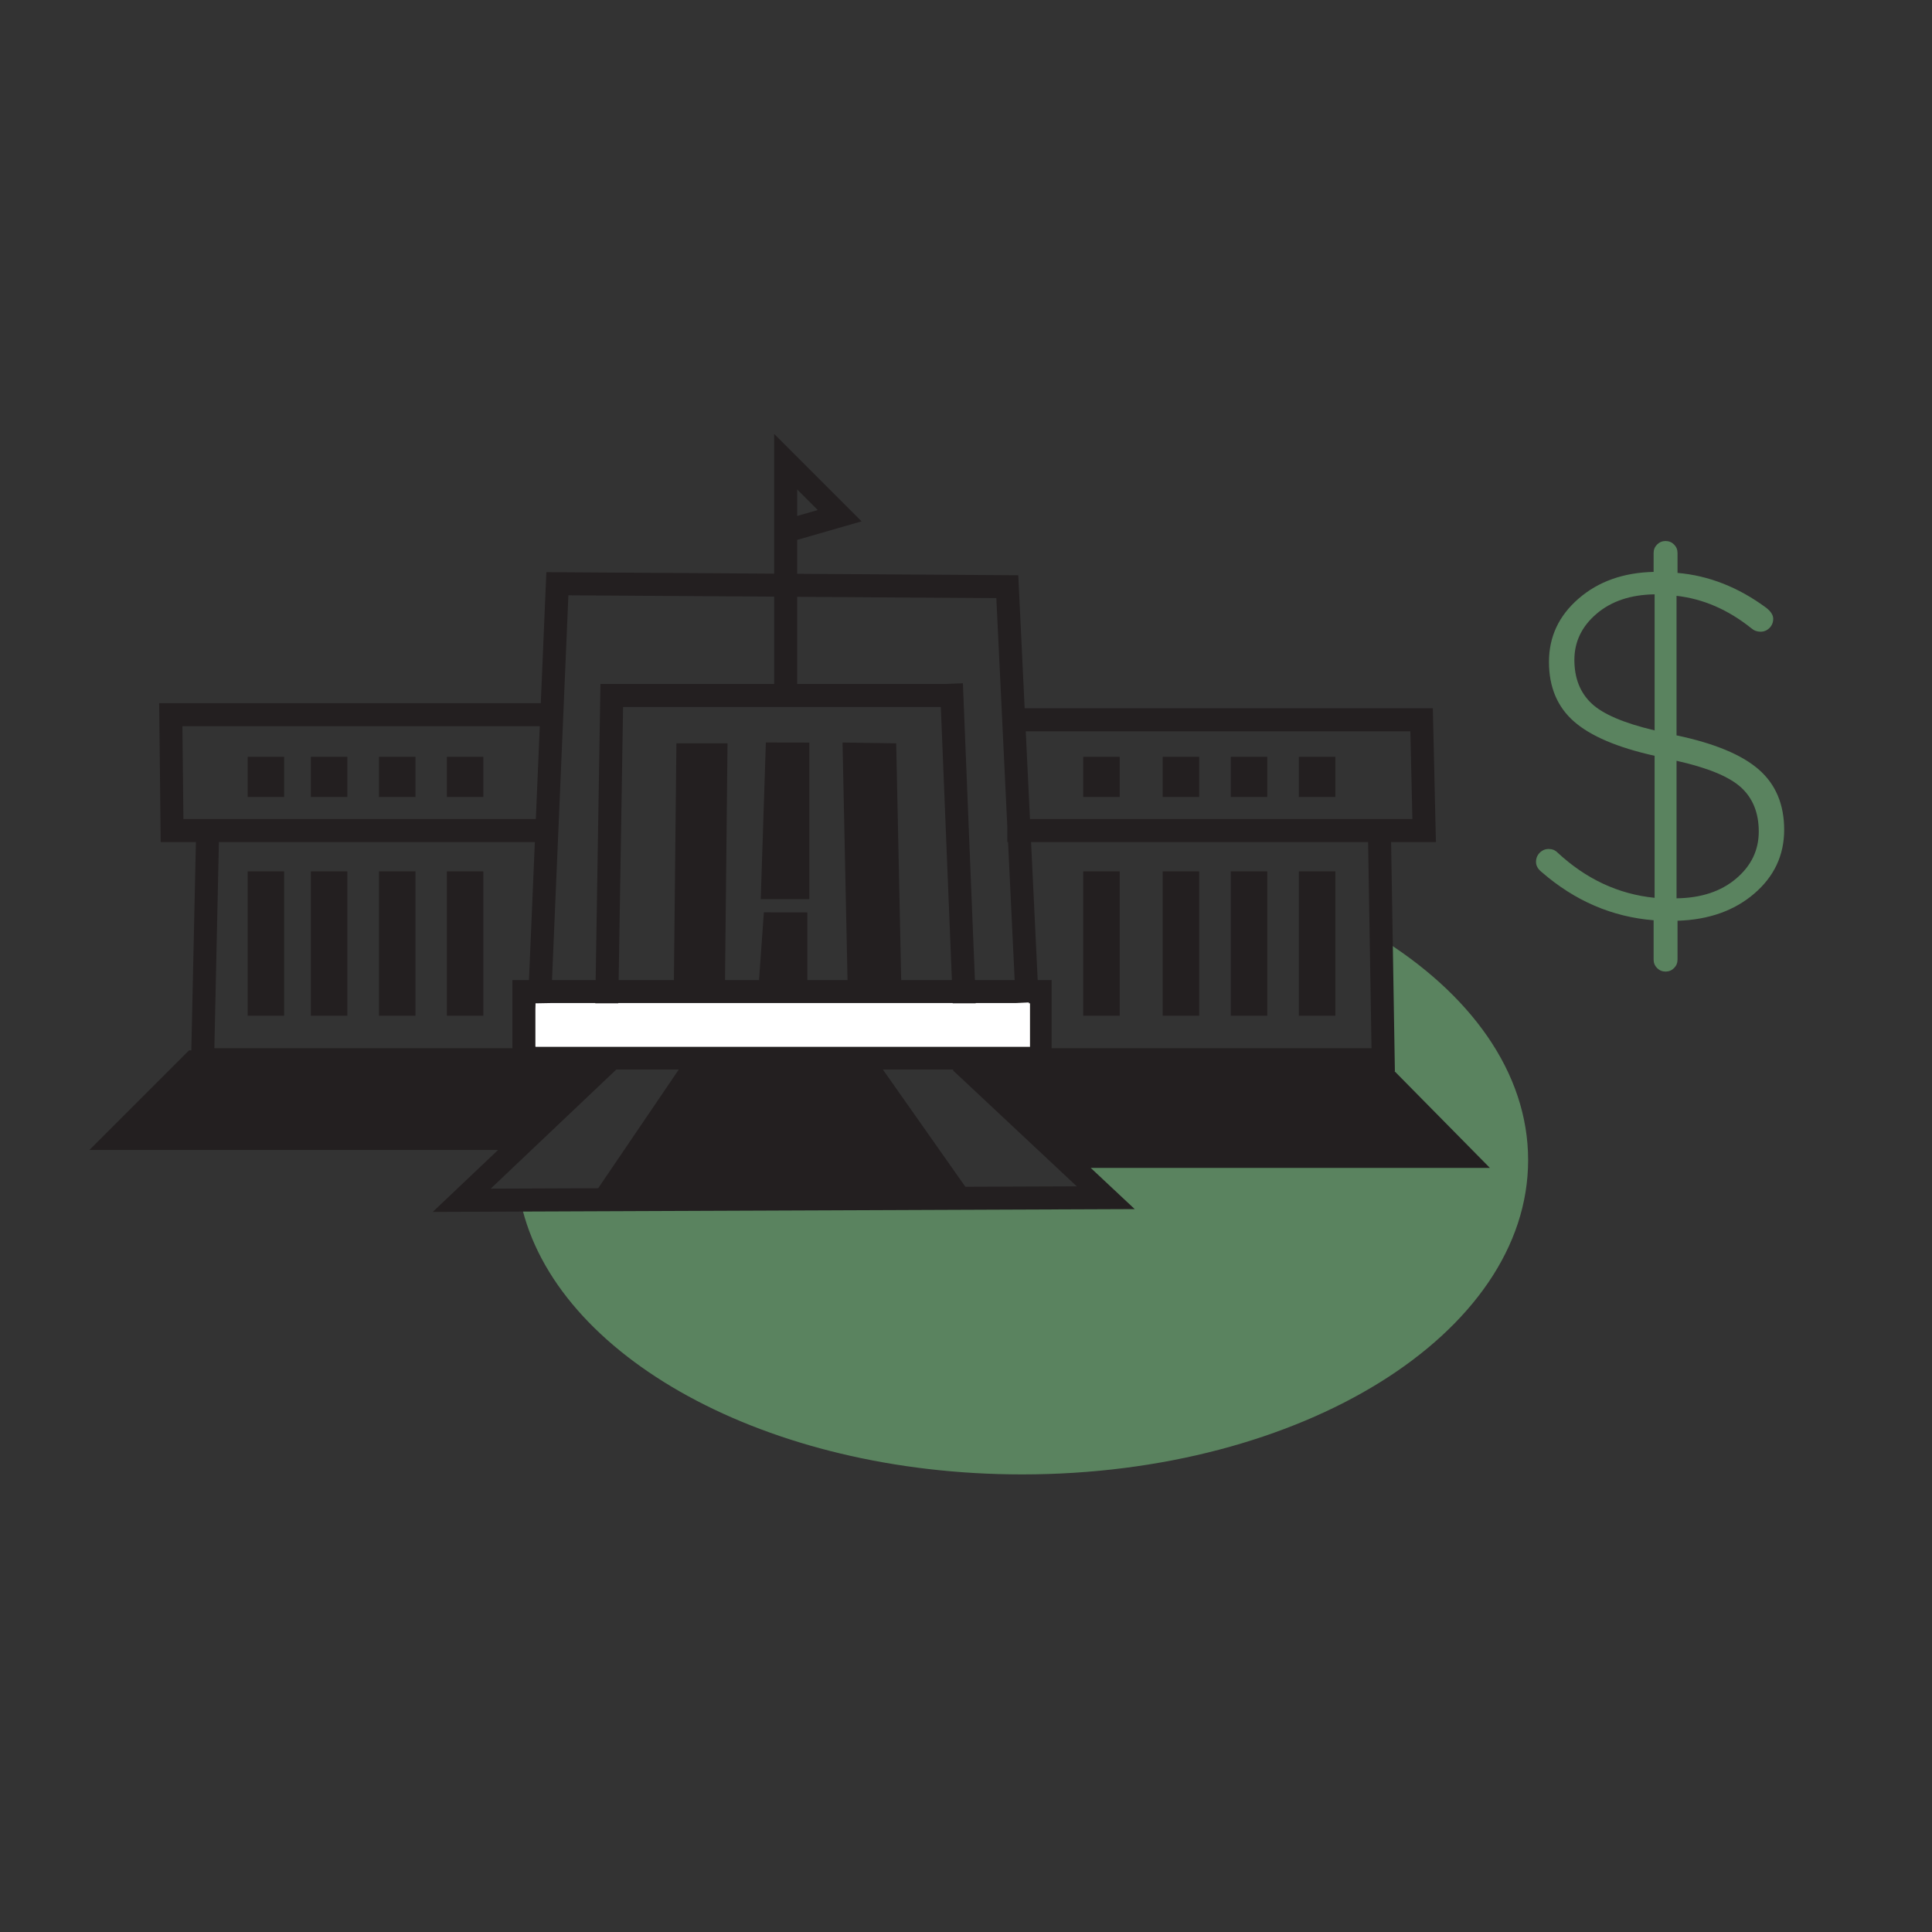 <?xml version="1.0" encoding="utf-8"?>
<!-- Generator: Adobe Illustrator 17.0.2, SVG Export Plug-In . SVG Version: 6.00 Build 0)  -->
<!DOCTYPE svg PUBLIC "-//W3C//DTD SVG 1.1//EN" "http://www.w3.org/Graphics/SVG/1.1/DTD/svg11.dtd">
<svg version="1.1" id="Layer_1" xmlns="http://www.w3.org/2000/svg" xmlns:xlink="http://www.w3.org/1999/xlink" x="0px" y="0px"
	 width="252px" height="252px" viewBox="180 270 252 252" enable-background="new 180 270 252 252" xml:space="preserve">
<rect x="180" y="270" width="252" height="252" fill="#333333" stroke="none"/>
<g>
	<g>
		<path fill="#5A835F" d="M249.667,418l-2.083-0.238c-0.125,0.904-0.2,1.816-0.229,2.736L249.667,418z"/>
		<path fill="#5A835F" d="M359.634,392.112L360,405.667l-1,4.667l7.333,8.333L319,419.333l5.228,6.89l-76.273,0.715
			c4.415,19.981,31.989,35.376,65.366,35.376c36.451,0,66-18.356,66-41C379.321,409.882,371.782,399.547,359.634,392.112z"/>
	</g>
	<g>
		<path fill="#5A835F" d="M395.689,342.127c0-0.433,0.151-0.801,0.455-1.105c0.303-0.302,0.672-0.455,1.105-0.455
			s0.801,0.152,1.104,0.455c0.303,0.304,0.455,0.672,0.455,1.105v2.6c4.073,0.348,7.931,1.864,11.57,4.55
			c0.606,0.477,0.91,0.954,0.91,1.43c0,0.478-0.163,0.877-0.487,1.203c-0.325,0.325-0.716,0.487-1.171,0.487
			c-0.454,0-0.855-0.151-1.202-0.455c-3.033-2.427-6.283-3.835-9.75-4.225v18.2c4.94,1.04,8.515,2.525,10.725,4.453
			c2.211,1.929,3.315,4.55,3.315,7.865s-1.3,6.088-3.9,8.32s-5.937,3.413-10.01,3.542v5.07c0,0.433-0.152,0.801-0.455,1.105
			c-0.304,0.303-0.672,0.455-1.104,0.455c-0.434,0-0.803-0.152-1.105-0.455c-0.304-0.304-0.455-0.672-0.455-1.105v-5.135
			c-5.417-0.433-10.292-2.535-14.625-6.305c-0.477-0.39-0.715-0.823-0.715-1.3s0.163-0.877,0.487-1.203
			c0.325-0.325,0.716-0.487,1.17-0.487c0.455,0,0.834,0.152,1.138,0.455c3.727,3.467,7.951,5.438,12.675,5.915v-18.525
			c-4.854-1.083-8.363-2.578-10.529-4.485c-2.168-1.906-3.25-4.495-3.25-7.768c0-3.271,1.288-6.022,3.867-8.255
			c2.578-2.231,5.839-3.39,9.782-3.478L395.689,342.127L395.689,342.127z M388.247,350.058c-1.929,1.647-2.893,3.651-2.893,6.013
			s0.736,4.247,2.21,5.655c1.473,1.409,4.226,2.59,8.255,3.542v-17.745C392.7,347.566,390.175,348.411,388.247,350.058z
			 M406.447,384.605c1.972-1.667,2.957-3.715,2.957-6.142s-0.77-4.344-2.307-5.753c-1.539-1.407-4.346-2.567-8.418-3.478v17.94
			C401.886,387.13,404.475,386.274,406.447,384.605z"/>
	</g>
	<rect x="248.333" y="399.333" fill="#FFFFFF" width="67.333" height="8.667"/>
	<g>
		<polygon fill="#231F20" points="285.561,366.86 279.894,366.849 279.228,387.286 285.561,387.286 		"/>
		<rect x="212.303" y="368.716" fill="#231F20" width="4.758" height="5.234"/>
		<rect x="220.55" y="368.716" fill="#231F20" width="4.758" height="5.234"/>
		<rect x="229.432" y="368.716" fill="#231F20" width="4.758" height="5.234"/>
		<rect x="212.303" y="383.657" fill="#231F20" width="4.758" height="18.827"/>
		<rect x="220.55" y="383.657" fill="#231F20" width="4.758" height="18.827"/>
		<rect x="229.432" y="383.657" fill="#231F20" width="4.758" height="18.827"/>
		<rect x="238.288" y="368.716" fill="#231F20" width="4.758" height="5.234"/>
		<rect x="238.288" y="383.657" fill="#231F20" width="4.758" height="18.827"/>
		<rect x="331.653" y="368.716" fill="#231F20" width="4.758" height="5.234"/>
		<rect x="340.535" y="368.716" fill="#231F20" width="4.758" height="5.234"/>
		<rect x="349.416" y="368.716" fill="#231F20" width="4.758" height="5.234"/>
		<rect x="331.653" y="383.657" fill="#231F20" width="4.758" height="18.827"/>
		<rect x="321.288" y="368.716" fill="#231F20" width="4.758" height="5.234"/>
		<rect x="321.288" y="383.657" fill="#231F20" width="4.758" height="18.827"/>
		<rect x="340.535" y="383.657" fill="#231F20" width="4.758" height="18.827"/>
		<rect x="349.416" y="383.657" fill="#231F20" width="4.758" height="18.827"/>
	</g>
</g>
<path fill="#231F20" d="M374.333,422.333l-12.437-12.61h0.046l-0.494-29.89h5.845l-0.402-17.443H313.65l-0.832-17.357l-28.84-0.188
	v-4.424l8.401-2.419l-11.401-11.4v18.223l-29.714-0.194l-0.729,17.092h-49.776l0.2,18.11h4.593l-0.598,27.175L204.667,407l-13,13
	h53.294l-8.511,8.072l91.557-0.363l-5.739-5.375L374.333,422.333L374.333,422.333z M283.978,333.845l2.683,2.683l-2.683,0.772
	V333.845z M317.167,406.724v-8.89h-1.817l-0.863-18h43.962l0.444,26.89H317.167z M363.96,365.391l0.264,11.443h-49.881
	l-0.549-11.443H363.96z M283.978,347.845l25.979,0.17l1.431,29.815v2.003h0.096l0.864,18h-5.186l-1.567-38.712l-2.355,0.095h-19.261
	v-11.371H283.978z M302.717,362.217l1.442,35.617h-6.611l-0.653-30.877l-7-0.106l0.653,30.984h-5.246v-8.828L279.635,389
	l-0.63,8.833h-4.437l0.327-30.877h-6.667l-0.327,30.877h-7.207l0.577-35.617h41.446V362.217z M254.138,347.65l26.84,0.175v11.391
	h-22.659l-0.625,38.617h-5.695L254.138,347.65z M251.87,400.833h5.775l-0.001,0.032h3l0.001-0.032h43.619v0.032h3v-0.032h5.227
	l1.719-0.081l-0.02,0.114h0.157v5.675h-64.493V406.5h-0.02v-4.855l0.02-0.771v-0.008h0.174L251.87,400.833z M203.925,376.833
	l-0.133-12.11h46.615l-0.516,12.11H203.925z M207.96,406.724l0.592-26.89h41.211l-0.767,18h-2.162v8.89H207.96z M258.022,424.986
	l-14.017,0.056l16.387-15.542h8.149L258.022,424.986z M305.918,424.796L295.154,409.5h9.173l0.001,0.14l16.12,15.099
	L305.918,424.796z"/>
</svg>
